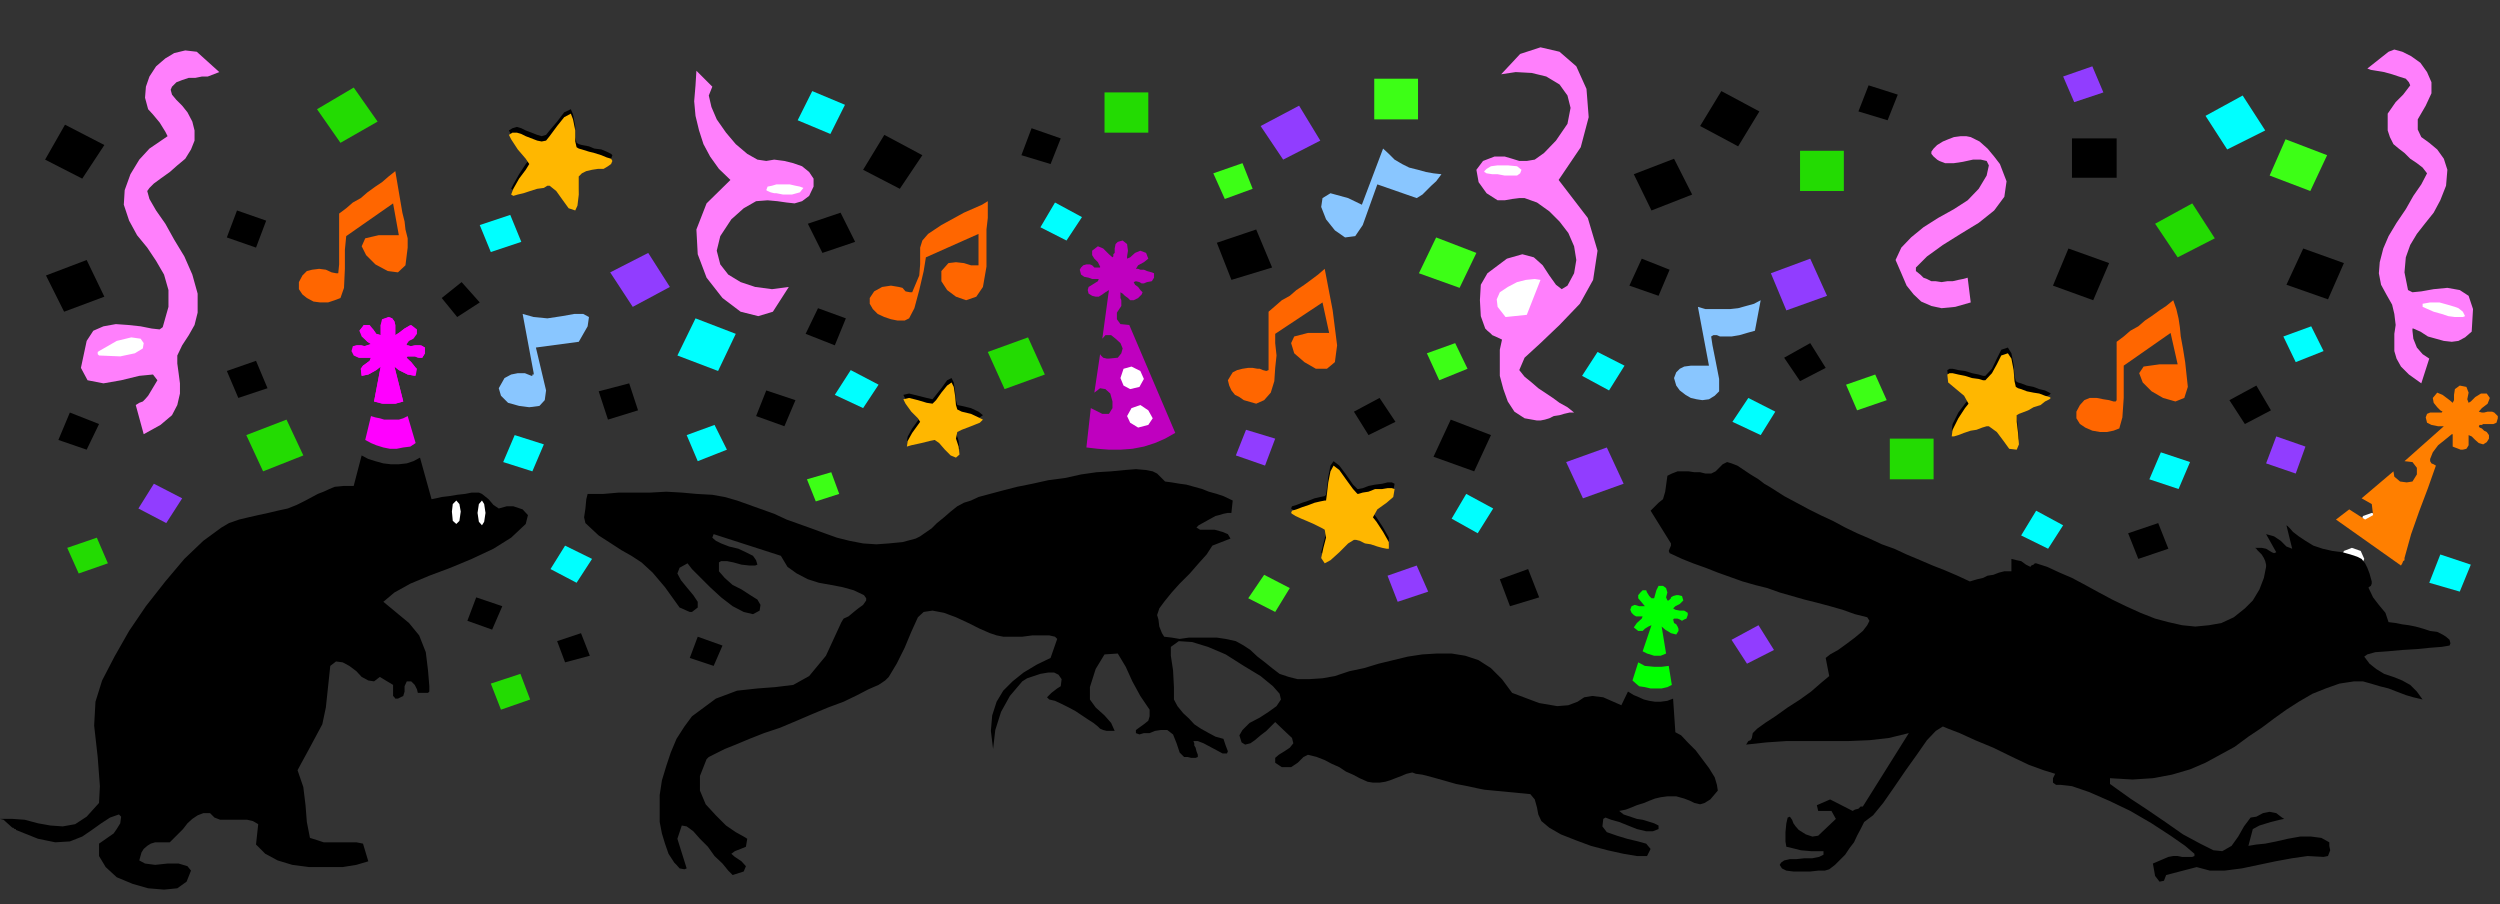 <?xml version="1.0" encoding="UTF-8" standalone="no"?>
<svg
   xmlns:ooo="http://xml.openoffice.org/svg/export"
   xmlns:dc="http://purl.org/dc/elements/1.1/"
   xmlns:cc="http://creativecommons.org/ns#"
   xmlns:rdf="http://www.w3.org/1999/02/22-rdf-syntax-ns#"
   xmlns:svg="http://www.w3.org/2000/svg"
   xmlns="http://www.w3.org/2000/svg"
   xmlns:sodipodi="http://sodipodi.sourceforge.net/DTD/sodipodi-0.dtd"
   xmlns:inkscape="http://www.inkscape.org/namespaces/inkscape"
   version="1.2"
   width="56.54mm"
   height="20.45mm"
   viewBox="0 0 5654 2045"
   preserveAspectRatio="xMidYMid"
   xml:space="preserve"
   id="svg292"
   sodipodi:docname="partyanm.svg"
   style="fill-rule:evenodd;stroke-width:28.222;stroke-linejoin:round"
   inkscape:version="0.92.5 (2060ec1f9f, 2020-04-08)"><rect x="0" y="0" width="5654" height="2045" fill="#333333" stroke="none"/><sodipodi:namedview
   pagecolor="#ffffff"
   bordercolor="#666666"
   borderopacity="1"
   objecttolerance="10"
   gridtolerance="10"
   guidetolerance="10"
   inkscape:pageopacity="0"
   inkscape:pageshadow="2"
   inkscape:window-width="664"
   inkscape:window-height="487"
   id="namedview294"
   showgrid="false"
   inkscape:zoom="0.2102413"
   inkscape:cx="106.84724"
   inkscape:cy="38.62677"
   inkscape:window-x="0"
   inkscape:window-y="0"
   inkscape:window-maximized="0"
   inkscape:current-layer="svg292" />
 <defs
   class="ClipPathGroup"
   id="defs8">
  <clipPath
   id="presentation_clip_path"
   clipPathUnits="userSpaceOnUse">
   <rect
   x="0"
   y="0"
   width="21000"
   height="29700"
   id="rect2" />
  </clipPath>
  <clipPath
   id="presentation_clip_path_shrink"
   clipPathUnits="userSpaceOnUse">
   <rect
   x="21"
   y="29"
   width="20958"
   height="29641"
   id="rect5" />
  </clipPath>
 </defs>
 <defs
   class="TextShapeIndex"
   id="defs12">
  <g
   ooo:slide="id1"
   ooo:id-list="id3"
   id="g10" />
 </defs>
 <defs
   class="EmbeddedBulletChars"
   id="defs44">
  <g
   id="bullet-char-template-57356"
   transform="matrix(4.8828125e-4,0,0,-4.8828125e-4,0,0)">
   <path
   d="M 580,1141 1163,571 580,0 -4,571 Z"
   id="path14"
   inkscape:connector-curvature="0" />
  </g>
  <g
   id="bullet-char-template-57354"
   transform="matrix(4.8828125e-4,0,0,-4.8828125e-4,0,0)">
   <path
   d="M 8,1128 H 1137 V 0 H 8 Z"
   id="path17"
   inkscape:connector-curvature="0" />
  </g>
  <g
   id="bullet-char-template-10146"
   transform="matrix(4.8828125e-4,0,0,-4.8828125e-4,0,0)">
   <path
   d="M 174,0 602,739 174,1481 1456,739 Z M 1358,739 309,1346 659,739 Z"
   id="path20"
   inkscape:connector-curvature="0" />
  </g>
  <g
   id="bullet-char-template-10132"
   transform="matrix(4.8828125e-4,0,0,-4.8828125e-4,0,0)">
   <path
   d="M 2015,739 1276,0 H 717 l 543,543 H 174 v 393 h 1086 l -543,545 h 557 z"
   id="path23"
   inkscape:connector-curvature="0" />
  </g>
  <g
   id="bullet-char-template-10007"
   transform="matrix(4.8828125e-4,0,0,-4.8828125e-4,0,0)">
   <path
   d="m 0,-2 c -7,16 -16,29 -25,39 l 381,530 c -94,256 -141,385 -141,387 0,25 13,38 40,38 9,0 21,-2 34,-5 21,4 42,12 65,25 l 27,-13 111,-251 280,301 64,-25 24,25 c 21,-10 41,-24 62,-43 C 886,937 835,863 770,784 769,783 710,716 594,584 L 774,223 c 0,-27 -21,-55 -63,-84 l 16,-20 C 717,90 699,76 672,76 641,76 570,178 457,381 L 164,-76 c -22,-34 -53,-51 -92,-51 -42,0 -63,17 -64,51 -7,9 -10,24 -10,44 0,9 1,19 2,30 z"
   id="path26"
   inkscape:connector-curvature="0" />
  </g>
  <g
   id="bullet-char-template-10004"
   transform="matrix(4.8828125e-4,0,0,-4.8828125e-4,0,0)">
   <path
   d="M 285,-33 C 182,-33 111,30 74,156 52,228 41,333 41,471 c 0,78 14,145 41,201 34,71 87,106 158,106 53,0 88,-31 106,-94 l 23,-176 c 8,-64 28,-97 59,-98 l 735,706 c 11,11 33,17 66,17 42,0 63,-15 63,-46 V 965 c 0,-36 -10,-64 -30,-84 L 442,47 C 390,-6 338,-33 285,-33 Z"
   id="path29"
   inkscape:connector-curvature="0" />
  </g>
  <g
   id="bullet-char-template-9679"
   transform="matrix(4.8828125e-4,0,0,-4.8828125e-4,0,0)">
   <path
   d="M 813,0 C 632,0 489,54 383,161 276,268 223,411 223,592 c 0,181 53,324 160,431 106,107 249,161 430,161 179,0 323,-54 432,-161 108,-107 162,-251 162,-431 0,-180 -54,-324 -162,-431 C 1136,54 992,0 813,0 Z"
   id="path32"
   inkscape:connector-curvature="0" />
  </g>
  <g
   id="bullet-char-template-8226"
   transform="matrix(4.8828125e-4,0,0,-4.8828125e-4,0,0)">
   <path
   d="m 346,457 c -73,0 -137,26 -191,78 -54,51 -81,114 -81,188 0,73 27,136 81,188 54,52 118,78 191,78 73,0 134,-26 185,-79 51,-51 77,-114 77,-187 0,-75 -25,-137 -76,-188 -50,-52 -112,-78 -186,-78 z"
   id="path35"
   inkscape:connector-curvature="0" />
  </g>
  <g
   id="bullet-char-template-8211"
   transform="matrix(4.8828125e-4,0,0,-4.8828125e-4,0,0)">
   <path
   d="M -4,459 H 1135 V 606 H -4 Z"
   id="path38"
   inkscape:connector-curvature="0" />
  </g>
  <g
   id="bullet-char-template-61548"
   transform="matrix(4.8828125e-4,0,0,-4.8828125e-4,0,0)">
   <path
   d="m 173,740 c 0,163 58,303 173,419 116,115 255,173 419,173 163,0 302,-58 418,-173 116,-116 174,-256 174,-419 0,-163 -58,-303 -174,-418 C 1067,206 928,148 765,148 601,148 462,206 346,322 231,437 173,577 173,740 Z"
   id="path41"
   inkscape:connector-curvature="0" />
  </g>
 </defs>
 <g
   id="g49"
   transform="translate(-7673,-13827)">
  <g
   id="id2"
   class="Master_Slide">
   <g
   id="bg-id2"
   class="Background" />
   <g
   id="bo-id2"
   class="BackgroundObjects" />
  </g>
 </g>
 <g
   class="SlideGroup"
   id="g290"
   transform="translate(-7673,-13827)">
  <g
   id="g288">
   <g
   id="container-id1">
    <g
   id="id1"
   class="Slide"
   clip-path="url(#presentation_clip_path)">
     <g
   class="Page"
   id="g284">
      <g
   class="Graphic"
   id="g282">
       <g
   id="id3">
        <rect
   class="BoundingBox"
   x="7673"
   y="13827"
   width="5654"
   height="2045"
   id="rect51"
   style="fill:none;stroke:none" />
        <path
   d="m 10209,15254 -5,23 -43,10 v -18 l 12,-10 21,-3 z"
   id="path53"
   inkscape:connector-curvature="0"
   style="fill:#ffffff;stroke:none" />
        <path
   d="m 8649,14956 10,-2 13,-3 17,-2 18,-3 18,-2 15,-3 h 16 l 7,3 15,12 11,13 12,8 18,-5 h 15 l 21,7 12,13 -5,20 -33,31 -40,25 -49,23 -48,20 -48,18 -43,18 -36,20 -25,21 58,48 23,28 15,38 5,41 3,36 v 2 5 5 l -3,3 h -23 l -2,-8 -5,-10 -8,-8 h -10 l -5,11 v 12 l -3,10 -12,6 h -3 -3 l -2,-3 -3,-3 v -25 l -30,-18 -13,10 -13,-2 -15,-8 -12,-13 -16,-12 -15,-8 -15,-2 -13,10 -10,94 -8,38 -15,28 -15,28 -18,33 -8,15 13,38 5,41 3,38 7,36 16,5 15,5 h 15 15 13 15 16 l 15,3 12,40 -27,8 -31,5 h -38 -38 l -38,-5 -33,-10 -28,-15 -21,-21 5,-46 -12,-7 -13,-3 h -15 -15 -16 -15 l -13,-5 -10,-10 h -15 l -13,5 -12,8 -11,10 -10,13 -10,10 -10,10 -10,10 h -33 l -10,3 -8,5 -8,7 -5,8 -5,18 13,7 23,3 28,-3 h 25 l 20,6 8,10 -10,25 -21,15 -30,3 -36,-3 -35,-10 -36,-15 -25,-23 -15,-25 v -28 l 33,-23 7,-10 8,-13 2,-15 -5,-5 -20,7 -20,13 -21,15 -22,15 -28,11 -33,2 -39,-8 -50,-20 v -2 h -3 l -3,-3 h -2 l -20,-18 -8,-2 h 28 l 28,2 30,8 28,5 28,2 28,-5 26,-17 28,-31 2,-38 -5,-66 -8,-71 3,-54 15,-48 28,-54 33,-58 38,-56 44,-56 43,-51 43,-41 41,-30 17,-10 23,-8 21,-5 22,-5 23,-5 21,-5 23,-5 20,-8 20,-10 15,-8 13,-7 13,-5 13,-6 12,-5 21,-2 h 22 l 18,-69 15,8 16,5 18,5 17,2 h 18 l 18,-2 15,-5 15,-8 z"
   id="path55"
   inkscape:connector-curvature="0"
   style="fill:#000000;stroke:none" />
        <path
   d="m 8705,14959 -8,8 -2,17 2,21 8,7 7,-7 3,-21 -3,-17 z"
   id="path57"
   inkscape:connector-curvature="0"
   style="fill:#ffffff;stroke:none" />
        <path
   d="m 8763,14959 -7,8 -3,20 3,20 7,8 5,-8 3,-20 -3,-20 z"
   id="path59"
   inkscape:connector-curvature="0"
   style="fill:#ffffff;stroke:none" />
        <path
   d="m 12130,14511 -35,10 -31,3 -23,-5 -23,-10 -17,-16 -16,-20 -12,-28 -13,-30 13,-28 22,-23 28,-23 33,-21 36,-20 31,-20 25,-26 18,-30 5,-23 -5,-10 -13,-3 h -18 l -23,5 -20,3 h -20 l -13,-5 -5,-3 -8,-7 -5,-6 v -5 l 5,-7 8,-8 13,-8 12,-5 13,-5 15,-2 h 13 l 10,2 20,10 18,16 15,18 13,17 15,39 -5,35 -23,31 -35,28 -41,25 -40,25 -36,26 -25,25 v 8 l 10,8 7,7 8,3 10,5 h 10 l 13,2 13,-2 h 12 l 13,-3 10,-2 11,-3 z"
   id="path61"
   inkscape:connector-curvature="0"
   style="fill:#ff7ffc;stroke:none" />
        <path
   d="m 7998,14809 -18,-66 8,-5 8,-3 5,-5 7,-8 21,-35 -10,-13 -31,3 -41,10 -40,7 -36,-7 -15,-28 13,-61 15,-23 23,-10 28,-5 28,2 28,3 25,5 18,2 7,-5 13,-46 v -38 l -10,-35 -18,-31 -20,-30 -23,-28 -18,-33 -12,-36 2,-33 13,-36 20,-33 23,-25 41,-28 -5,-10 -13,-21 -15,-18 -11,-12 -7,-26 2,-25 8,-23 15,-23 21,-18 20,-12 25,-6 26,3 51,46 -13,5 -13,5 h -13 l -15,3 h -15 l -15,5 -13,5 -10,10 -3,7 3,11 10,12 13,13 12,15 11,21 5,20 v 23 l -8,20 -13,21 -18,15 -17,15 -21,15 -15,11 -10,10 -5,7 5,18 15,26 21,30 20,36 23,38 18,41 12,43 v 43 l -7,28 -13,23 -15,23 -11,23 v 18 l 3,22 3,23 v 23 l -6,26 -12,23 -26,22 z"
   id="path63"
   inkscape:connector-curvature="0"
   style="fill:#ff7ffc;stroke:none" />
        <path
   d="m 7897,14631 -3,-3 v -2 -3 l 3,-2 40,-23 33,-8 21,3 7,10 -2,12 -18,11 -33,7 z"
   id="path65"
   inkscape:connector-curvature="0"
   style="fill:#ffffff;stroke:none" />
        <path
   d="m 13167,14638 -15,-10 -13,-15 -8,-20 -2,-18 v -3 -2 0 h 2 l 16,7 17,11 18,5 18,5 18,2 15,-2 15,-8 15,-13 3,-51 -10,-30 -20,-13 -28,-5 -31,3 -28,5 -20,2 -10,-5 -8,-40 3,-34 10,-28 15,-25 18,-23 20,-25 15,-28 13,-33 3,-36 -8,-25 -15,-21 -18,-15 -18,-13 -8,-17 v -23 l 18,-31 13,-28 v -25 l -10,-23 -15,-21 -21,-15 -20,-10 -18,-5 -13,5 -48,38 8,3 12,2 18,3 18,5 15,5 16,5 7,8 3,7 -16,21 -17,17 -18,26 v 38 l 5,15 8,16 12,10 13,10 13,13 15,10 13,10 10,13 -13,25 -18,26 -17,30 -21,31 -18,30 -12,28 -8,31 -2,25 5,26 12,22 13,23 5,21 3,25 -3,20 v 21 18 l 5,17 10,18 18,18 28,20 z"
   id="path67"
   inkscape:connector-curvature="0"
   style="fill:#ff7ffc;stroke:none" />
        <path
   d="m 13243,14544 5,-2 -5,-10 -10,-8 -8,-3 -17,-5 -18,-5 h -21 l -17,3 v 7 l 25,11 18,5 15,5 15,2 z"
   id="path69"
   inkscape:connector-curvature="0"
   style="fill:#ffffff;stroke:none" />
        <path
   d="m 10753,14290 48,-127 13,12 13,13 17,10 16,8 20,5 18,5 17,3 18,2 -12,16 -11,10 -10,10 -10,10 -13,8 -89,-31 -33,92 -17,25 -23,3 -23,-16 -20,-25 -11,-28 3,-20 18,-11 40,11 z"
   id="path71"
   inkscape:connector-curvature="0"
   style="fill:#89c6ff;stroke:none" />
        <path
   d="m 8814,14682 15,-8 15,-3 h 16 l 15,6 h 2 v -3 h 3 v -3 l -25,-134 25,7 31,3 33,-5 28,-5 h 20 l 13,7 -3,21 -20,35 -97,13 23,97 -3,22 -12,13 -23,3 -23,-3 -25,-7 -16,-16 -5,-17 z"
   id="path73"
   inkscape:connector-curvature="0"
   style="fill:#89c6ff;stroke:none" />
        <path
   d="m 10542,14532 15,-13 15,-13 18,-10 15,-13 18,-12 15,-11 16,-12 15,-13 18,94 10,79 -5,38 -18,15 h -25 l -26,-15 -23,-20 -7,-23 7,-15 31,-8 h 48 l -15,-69 -107,71 v 21 l 3,28 -3,28 -2,30 -8,26 -15,17 -18,8 -28,-8 -10,-7 -10,-5 -8,-10 -5,-11 -3,-12 6,-10 5,-8 10,-5 12,-3 13,-2 h 10 l 11,2 h 5 l 7,3 8,2 5,-2 v -23 -41 -40 z"
   id="path75"
   inkscape:connector-curvature="0"
   style="fill:#ff6600;stroke:none" />
        <path
   d="m 8440,14310 16,-12 15,-13 18,-10 15,-13 18,-13 15,-10 15,-13 15,-12 16,94 5,20 2,18 5,20 v 21 l -5,40 -17,16 -23,-3 -28,-15 -21,-21 -10,-20 8,-18 30,-7 h 46 l -13,-72 -106,74 -3,31 v 43 l -2,43 -8,23 -13,5 -15,5 h -18 l -15,-2 -15,-8 -10,-8 -8,-12 v -16 l 8,-15 10,-10 12,-3 16,-2 15,2 13,6 10,2 h 5 l 2,-20 v -44 -43 z"
   id="path77"
   inkscape:connector-curvature="0"
   style="fill:#ff6600;stroke:none" />
        <path
   d="m 12460,14600 16,-12 15,-13 18,-10 15,-13 15,-10 18,-13 15,-10 16,-13 7,20 5,21 3,20 2,21 5,27 5,31 3,28 3,28 -8,25 -20,8 -28,-8 -26,-15 -20,-20 -8,-21 10,-15 36,-5 h 41 l -16,-71 -106,74 v 30 43 l -3,44 -7,25 -13,5 -15,3 h -16 l -17,-3 -16,-7 -12,-8 -8,-13 v -15 l 8,-15 10,-11 12,-5 h 16 l 15,3 13,2 10,3 h 5 l 2,-3 v -2 -5 -3 z"
   id="path79"
   inkscape:connector-curvature="0"
   style="fill:#ff6600;stroke:none" />
        <path
   d="m 9886,14427 v -71 l -119,53 -5,31 -10,43 -11,41 -12,23 -10,5 h -16 l -15,-3 -15,-5 -15,-7 -11,-11 -7,-12 v -13 l 10,-15 18,-10 20,-3 18,3 8,2 7,8 10,2 h 5 l 16,-38 2,-25 v -23 -15 l 5,-16 13,-15 30,-20 51,-28 41,-18 13,-8 v 13 25 l -3,26 v 18 66 l -8,46 -15,22 -23,8 -23,-8 -20,-15 -13,-20 v -23 l 16,-18 17,-2 18,2 16,5 z"
   id="path81"
   inkscape:connector-curvature="0"
   style="fill:#ff6600;stroke:none" />
        <path
   d="m 11561,14712 -10,10 -13,8 -15,2 -13,-2 -13,-3 -12,-7 -13,-10 -8,-11 -5,-17 5,-13 8,-8 10,-5 15,-2 h 16 12 13 l -25,-133 17,5 h 18 18 20 l 18,-2 18,-5 18,-5 15,-8 -13,69 -18,5 -17,5 -18,3 h -18 -8 l -7,-3 h -8 l -5,3 3,20 7,35 8,41 z"
   id="path83"
   inkscape:connector-curvature="0"
   style="fill:#89c6ff;stroke:none" />
        <path
   d="m 8534,14656 -15,79 21,5 h 12 15 l 18,-5 -20,-79 10,8 20,10 18,3 3,-16 -5,-5 -8,-10 -8,-8 -2,-2 2,-3 h 6 2 3 7 l 8,3 h 7 l 6,-10 v -13 l -8,-5 h -13 l -10,2 h -2 l -3,-2 h -5 v -3 l 5,-7 10,-5 8,-11 v -10 l -13,-10 -15,8 -13,10 -8,5 v -15 -8 l -2,-8 -5,-7 -8,-3 -12,5 -6,13 v 15 8 l -10,-3 -7,-10 -8,-10 h -13 l -10,13 8,13 10,12 8,5 -13,5 -8,-2 h -10 l -8,2 -2,11 5,10 10,5 h 10 10 6 l -3,7 -8,6 -7,5 -5,7 2,16 15,-3 18,-10 z"
   id="path85"
   inkscape:connector-curvature="0"
   style="fill:#ff00ff;stroke:none" />
        <path
   d="m 8499,14822 13,-54 10,3 10,2 10,3 h 13 10 10 l 10,-3 10,-5 18,61 -12,8 -16,2 -15,3 h -15 l -15,-3 -16,-5 -12,-5 z"
   id="path87"
   inkscape:connector-curvature="0"
   style="fill:#ff00ff;stroke:none" />
        <path
   d="m 11408,15241 -20,59 10,5 16,5 h 15 l 12,-5 -10,-61 8,7 13,8 12,3 5,-8 v -5 l -2,-5 -3,-5 -5,-3 -2,-8 2,-2 h 8 l 5,2 5,3 5,-3 5,-2 3,-8 v -5 l -8,-5 h -10 l -10,-2 -5,-3 5,-5 10,-5 8,-8 -3,-10 -8,-2 h -5 l -7,2 -5,3 v 2 l -3,3 -2,2 h -3 l -3,-7 3,-11 -3,-10 -7,-5 h -10 l -5,10 -3,11 -2,7 h -6 l -5,-5 -5,-8 -2,-5 h -8 l -5,5 -5,6 v 7 l 15,18 h -5 -8 l -10,-3 -7,3 -3,8 3,7 5,5 5,3 h 15 l -2,5 -11,10 -7,10 10,8 h 10 l 5,-5 8,-5 z"
   id="path89"
   inkscape:connector-curvature="0"
   style="fill:#00ff00;stroke:none" />
        <path
   d="m 11365,15366 13,-41 15,8 21,2 h 17 l 16,-2 7,43 -10,5 -13,3 h -12 -13 l -13,-3 -13,-2 -7,-6 z"
   id="path91"
   inkscape:connector-curvature="0"
   style="fill:#00ff00;stroke:none" />
        <path
   d="m 11462,15483 13,7 15,16 18,18 15,20 15,20 13,21 5,17 2,13 -17,20 -13,8 -10,3 -13,-3 -10,-5 -13,-5 -18,-5 h -20 l -15,2 -13,3 -13,5 -12,5 -16,5 -12,5 -13,5 -15,3 10,8 15,5 15,5 13,2 10,3 16,5 10,5 v 8 l -13,5 h -15 l -21,-5 -20,-8 -20,-8 -18,-5 -13,-5 -5,3 -2,17 10,13 23,8 23,7 25,6 18,5 10,12 -8,16 h -23 l -30,-5 -36,-8 -38,-10 -35,-13 -33,-13 -26,-15 -18,-15 -7,-15 -3,-16 -5,-18 -10,-12 -104,-10 -15,-3 -23,-5 -26,-5 -28,-8 -25,-7 -23,-6 -15,-2 -8,-3 -13,3 -12,5 -13,5 -13,5 -10,3 -13,2 h -15 l -12,-2 -18,-8 -15,-8 -16,-7 -15,-10 -18,-8 -15,-8 -18,-7 -20,-5 -10,5 -13,13 -15,10 h -21 l -15,-10 v -11 l 8,-7 13,-8 12,-8 8,-10 -3,-12 -17,-16 -21,-20 -2,2 -8,8 -10,10 -13,10 -13,11 -10,7 -12,3 -8,-5 -5,-16 7,-12 16,-16 23,-12 20,-13 18,-13 10,-15 -3,-13 -15,-17 -28,-23 -38,-23 -41,-26 -40,-17 -36,-11 -30,-2 -18,13 v 20 l 5,33 2,38 v 28 l 8,15 13,16 13,12 12,13 15,10 18,10 15,8 18,5 5,15 5,13 -2,5 h -10 l -13,-7 -15,-8 -15,-8 -13,-5 h -10 v 0 l 2,5 v 3 2 l 3,5 2,8 3,8 v 5 l -5,2 h -10 l -8,-2 h -8 l -10,-10 -7,-21 -8,-20 -13,-10 h -5 -10 l -13,2 -12,5 h -13 l -10,3 -8,-3 v -7 l 18,-13 10,-8 3,-10 v -15 l -21,-31 -18,-33 -15,-33 -18,-30 -30,2 -20,33 -13,41 v 28 l 13,18 20,18 15,17 8,18 h -10 -8 l -8,-2 -7,-3 -5,-5 -10,-8 -11,-7 -15,-10 -15,-10 -15,-8 -16,-8 -15,-7 -13,-3 -5,-5 10,-10 13,-10 8,-5 2,-16 -7,-10 -10,-5 h -13 l -18,3 -15,5 -15,5 -11,7 -28,33 -20,36 -13,41 -5,43 -5,-41 3,-35 10,-31 15,-25 21,-21 25,-20 30,-18 31,-15 15,-43 -5,-5 -13,-3 h -17 -21 l -23,3 h -22 -21 l -15,-3 -15,-5 -23,-10 -26,-13 -28,-13 -27,-10 -26,-5 -20,3 -13,12 -15,33 -15,36 -18,36 -18,30 -8,8 -15,10 -23,10 -25,13 -31,15 -35,13 -36,15 -35,15 -38,16 -36,12 -33,13 -31,13 -25,10 -20,10 -16,8 -5,5 -15,38 v 33 l 13,31 23,25 23,23 22,15 18,10 8,5 -3,18 -12,5 -13,5 -8,6 8,7 15,10 10,11 -5,12 -25,8 -10,-10 -13,-16 -18,-17 -15,-21 -18,-18 -15,-17 -15,-11 -11,-2 -10,30 21,67 -5,2 -11,-2 -7,-8 -5,-5 -13,-20 -8,-23 -7,-23 -5,-26 v -28 -33 l 5,-33 10,-33 10,-30 13,-31 18,-28 17,-23 54,-40 48,-18 46,-5 40,-3 41,-5 36,-20 38,-46 35,-76 5,-8 11,-5 12,-10 10,-8 11,-8 7,-10 v -5 l -5,-7 -23,-11 -25,-7 -26,-5 -28,-5 -25,-8 -25,-13 -21,-15 -15,-25 -152,-49 -3,8 8,7 12,6 18,7 21,5 17,8 16,8 7,10 3,10 -5,2 h -13 l -18,-2 -18,-5 -15,-3 h -13 l -5,3 v 20 l 13,15 18,16 20,10 20,13 16,10 7,12 -2,13 -15,8 -21,-5 -25,-13 -26,-20 -25,-23 -23,-23 -18,-18 -10,-13 -18,10 -5,13 8,15 13,16 15,18 10,15 v 13 l -13,10 h -5 l -7,-3 -11,-5 -5,-2 -33,-46 -28,-33 -25,-23 -23,-15 -23,-13 -23,-15 -28,-18 -30,-28 -3,-13 3,-20 2,-21 3,-12 h 36 l 35,-3 h 36 35 l 36,-2 35,2 33,3 36,2 28,5 28,8 28,10 28,10 28,10 28,13 28,10 28,10 30,11 28,10 28,7 31,6 30,2 28,-2 31,-3 30,-8 10,-5 10,-7 16,-11 12,-12 16,-13 15,-13 15,-12 15,-8 16,-5 17,-8 26,-7 30,-8 31,-8 35,-7 36,-8 38,-5 36,-8 35,-5 33,-2 31,-3 25,-2 23,2 15,3 10,5 18,18 15,2 18,3 15,2 18,5 18,5 15,6 18,5 15,5 21,10 -3,28 h -8 l -10,2 -10,3 -8,2 -20,11 -18,10 -5,5 8,5 h 15 18 l 18,5 12,5 6,10 -41,16 -13,20 -18,20 -20,23 -23,23 -18,20 -17,21 -11,15 -5,15 3,10 2,16 6,15 5,8 17,2 18,3 21,-3 h 20 20 23 l 20,3 23,5 18,10 15,10 16,15 17,13 16,13 17,13 21,7 20,5 h 25 l 31,-2 28,-5 33,-11 33,-7 33,-10 33,-8 33,-8 33,-5 33,-2 h 33 l 31,5 30,10 28,18 25,25 23,31 61,23 41,7 25,-2 21,-8 15,-10 18,-3 25,3 41,18 15,-31 13,8 12,5 11,5 12,3 13,2 h 13 l 15,-2 13,-5 z"
   id="path93"
   inkscape:connector-curvature="0"
   style="fill:#000000;stroke:none" />
        <path
   d="m 8977,14150 -3,-13 v -25 l -5,-26 -5,-12 -15,7 -16,21 -17,20 -8,10 -10,3 -10,-3 -13,-5 -13,-5 -10,-5 -10,-3 -10,3 -8,5 5,10 15,21 18,22 8,13 -8,10 -15,23 -13,23 -5,10 5,3 h 10 l 13,-3 15,-5 16,-5 15,-2 8,-5 h 5 l 15,12 15,21 13,17 15,5 5,-12 3,-26 v -25 -15 l 7,-8 10,-5 13,-3 13,-2 h 13 l 10,-5 7,-5 3,-8 -3,-3 -10,-5 -12,-5 -16,-2 -12,-5 -16,-3 -7,-2 z"
   id="path95"
   inkscape:connector-curvature="0"
   style="fill:#000000;stroke:none" />
        <path
   d="m 10743,14933 -10,-10 -16,-23 -15,-20 -13,-10 -7,10 -5,25 -3,26 -2,15 -3,3 -10,2 -13,3 -13,5 -15,5 -13,5 -10,3 -2,5 2,2 8,3 13,5 12,7 16,6 10,5 10,5 5,2 3,21 -6,23 -5,20 8,13 13,-5 20,-18 20,-21 13,-10 h 5 l 8,5 12,3 13,5 15,5 11,3 10,2 h 5 v -15 l -13,-23 -15,-23 -8,-10 10,-18 21,-15 15,-15 3,-18 -6,-3 h -10 l -12,3 -16,2 -15,3 -13,5 -10,2 z"
   id="path97"
   inkscape:connector-curvature="0"
   style="fill:#000000;stroke:none" />
        <path
   d="m 12163,14677 15,-16 11,-23 10,-20 15,-5 8,13 5,25 2,26 3,12 5,3 7,2 13,5 15,3 13,5 13,3 10,5 3,2 -3,3 -10,5 -10,5 -16,8 -12,5 -13,7 -8,3 -5,2 v 16 l 3,25 2,23 -5,13 -17,-3 -13,-18 -15,-20 -18,-13 h -5 l -10,5 -13,3 -13,5 -15,5 -13,3 -10,2 h -5 l 2,-15 13,-26 15,-20 8,-10 -10,-18 -18,-15 -18,-15 -2,-18 5,-3 h 7 l 13,3 15,2 16,5 15,3 10,3 z"
   id="path99"
   inkscape:connector-curvature="0"
   style="fill:#000000;stroke:none" />
        <path
   d="m 9838,14743 -3,-11 -2,-20 -3,-20 -5,-10 -10,5 -13,18 -12,15 -8,10 -13,-3 -20,-5 -20,-5 -13,3 5,10 13,18 15,15 5,8 -5,7 -13,18 -10,18 -2,10 h 10 l 23,-5 20,-5 10,-3 10,8 13,15 13,13 12,5 8,-10 -2,-18 -6,-18 3,-15 10,-3 21,-7 20,-10 7,-5 -10,-8 -17,-8 -21,-5 z"
   id="path101"
   inkscape:connector-curvature="0"
   style="fill:#000000;stroke:none" />
        <path
   d="m 12992,15066 -18,7 -8,18 5,18 21,8 20,-8 8,-18 -8,-18 z"
   id="path103"
   inkscape:connector-curvature="0"
   style="fill:#ffffff;stroke:none" />
        <path
   d="m 13037,14987 -20,7 -5,18 5,18 20,8 21,-8 7,-18 -7,-18 z"
   id="path105"
   inkscape:connector-curvature="0"
   style="fill:#ffffff;stroke:none" />
        <path
   d="m 10181,14483 -15,110 7,-8 h 13 l 10,8 11,10 5,12 -3,11 -8,10 -20,2 h -5 l -8,-2 -5,-5 -2,-3 -13,87 13,-10 12,2 11,10 5,18 v 15 l -8,13 h -15 l -26,-13 -10,89 26,3 25,2 h 26 l 27,-2 26,-5 25,-8 23,-10 23,-13 -104,-244 -20,-2 -8,-11 v -15 l 10,-15 v -5 -8 l -2,-5 v -8 -5 l 5,3 5,5 7,5 5,5 h 8 l 10,-5 8,-8 2,-5 -5,-5 -5,-7 -7,-5 -3,-6 5,-2 8,2 5,3 h 5 l 7,-3 11,-2 5,-8 v -10 l -5,-2 -11,-3 -7,-3 h -8 l -5,-2 h -5 l 5,-8 13,-7 10,-8 -5,-13 -13,-5 -12,5 -11,10 -7,3 v -5 l 2,-13 -2,-15 -10,-8 -11,3 -5,5 -2,10 v 8 2 l -3,3 v 5 l -2,2 -8,-7 -13,-13 -12,-5 -13,10 v 10 l 5,8 8,8 5,10 v 2 h -3 -2 -3 -5 l -5,-5 -5,-2 h -3 -5 l -7,2 -5,5 -3,5 3,11 7,5 10,2 8,3 h 15 l -2,5 -8,5 -8,5 -5,3 -2,7 2,8 8,5 8,2 h 7 l 8,-5 7,-5 z"
   id="path107"
   inkscape:connector-curvature="0"
   style="fill:#bf00bf;stroke:none" />
        <path
   d="m 10232,14750 -10,18 7,15 18,11 23,-6 10,-15 -10,-18 -18,-12 z"
   id="path109"
   inkscape:connector-curvature="0"
   style="fill:#ffffff;stroke:none" />
        <path
   d="m 10214,14661 -7,21 7,17 15,8 21,-5 10,-18 -8,-18 -20,-10 z"
   id="path111"
   inkscape:connector-curvature="0"
   style="fill:#ffffff;stroke:none" />
        <path
   d="m 11068,13995 43,-46 46,-15 43,10 38,33 23,51 5,64 -18,68 -50,74 66,86 22,74 -10,66 -30,54 -46,48 -43,41 -36,33 -12,28 12,15 16,13 15,13 15,10 18,12 15,11 18,10 15,12 h -10 l -13,3 -10,3 -13,2 -10,5 -10,3 -10,2 h -8 l -28,-5 -23,-15 -15,-23 -10,-28 -8,-30 v -31 -28 l 5,-23 -15,-7 -7,-3 -5,-5 -6,-5 -5,-5 -10,-28 -2,-36 2,-35 15,-26 44,-33 35,-10 26,7 20,18 15,23 15,21 13,10 13,-8 15,-28 5,-30 -5,-31 -13,-30 -20,-26 -23,-23 -28,-20 -28,-10 h -12 l -16,2 -17,3 h -16 l -25,-16 -18,-25 -5,-28 15,-20 26,-10 h 23 l 17,5 16,5 h 17 l 18,-3 21,-15 27,-28 26,-38 7,-36 -7,-28 -18,-25 -30,-18 -33,-8 -36,-2 z"
   id="path113"
   inkscape:connector-curvature="0"
   style="fill:#ff7ffc;stroke:none" />
        <path
   d="m 11078,14544 -18,-23 -2,-17 7,-16 18,-12 21,-11 20,-5 20,-2 13,2 -31,79 z"
   id="path115"
   inkscape:connector-curvature="0"
   style="fill:#ffffff;stroke:none" />
        <path
   d="m 11030,14216 v -2 l 5,-5 5,-3 5,-3 15,-2 h 23 l 21,2 10,8 -3,8 -7,5 h -13 -15 l -16,-3 h -12 l -13,-2 z"
   id="path117"
   inkscape:connector-curvature="0"
   style="fill:#ffffff;stroke:none" />
        <path
   d="m 9248,13987 36,36 -8,20 6,26 12,28 21,30 22,26 26,22 23,13 20,3 18,-3 23,3 20,5 20,7 16,13 10,15 v 18 l -10,21 -16,12 -17,5 -18,-2 -21,-3 -22,-2 -26,2 -28,16 -28,25 -25,38 -8,33 8,31 18,23 28,17 33,11 38,5 38,-5 -36,56 -33,10 -40,-10 -41,-31 -36,-46 -20,-53 -3,-56 23,-59 54,-53 -26,-25 -20,-28 -15,-28 -10,-31 -8,-33 -3,-33 3,-36 z"
   id="path119"
   inkscape:connector-curvature="0"
   style="fill:#ff7ffc;stroke:none" />
        <path
   d="m 9490,14252 -8,10 -18,5 h -20 l -15,-3 h -5 l -8,-2 -7,-3 -3,-2 3,-8 10,-2 10,-3 h 15 15 l 13,3 10,2 z"
   id="path121"
   inkscape:connector-curvature="0"
   style="fill:#ffffff;stroke:none" />
        <path
   d="m 10171,14036 v 91 h 99 v -91 z"
   id="path123"
   inkscape:connector-curvature="0"
   style="fill:#23db02;stroke:none" />
        <path
   d="m 8390,14074 53,76 84,-48 -54,-77 z"
   id="path125"
   inkscape:connector-curvature="0"
   style="fill:#23db02;stroke:none" />
        <path
   d="m 8827,14313 25,61 -69,23 -25,-61 z"
   id="path127"
   inkscape:connector-curvature="0"
   style="fill:#00ffff;stroke:none" />
        <path
   d="m 7892,15043 25,58 -66,23 -26,-58 z"
   id="path129"
   inkscape:connector-curvature="0"
   style="fill:#23db02;stroke:none" />
        <path
   d="m 10877,15106 26,59 -69,23 -23,-59 z"
   id="path131"
   inkscape:connector-curvature="0"
   style="fill:#913dff;stroke:none" />
        <path
   d="m 8877,14893 26,-61 -66,-21 -26,61 z"
   id="path133"
   inkscape:connector-curvature="0"
   style="fill:#00ffff;stroke:none" />
        <path
   d="m 9116,14755 -20,-61 -69,18 21,64 z"
   id="path135"
   inkscape:connector-curvature="0"
   style="fill:#000000;stroke:none" />
        <path
   d="m 9053,14443 51,78 84,-45 -49,-77 z"
   id="path137"
   inkscape:connector-curvature="0"
   style="fill:#913dff;stroke:none" />
        <path
   d="m 12661,14089 49,76 86,-43 -51,-79 z"
   id="path139"
   inkscape:connector-curvature="0"
   style="fill:#00ffff;stroke:none" />
        <path
   d="m 8085,14954 -36,56 -63,-33 35,-56 z"
   id="path141"
   inkscape:connector-curvature="0"
   style="fill:#913dff;stroke:none" />
        <path
   d="m 12339,15015 -34,53 -61,-30 34,-56 z"
   id="path143"
   inkscape:connector-curvature="0"
   style="fill:#00ffff;stroke:none" />
        <path
   d="m 11050,14977 -35,56 -59,-33 33,-56 z"
   id="path145"
   inkscape:connector-curvature="0"
   style="fill:#00ffff;stroke:none" />
        <path
   d="m 11347,14654 -35,56 -61,-33 35,-54 z"
   id="path147"
   inkscape:connector-curvature="0"
   style="fill:#00ffff;stroke:none" />
        <path
   d="m 10590,15157 -33,54 -61,-31 36,-53 z"
   id="path149"
   inkscape:connector-curvature="0"
   style="fill:#3dff16;stroke:none" />
        <path
   d="m 8230,14811 38,82 91,-36 -38,-81 z"
   id="path151"
   inkscape:connector-curvature="0"
   style="fill:#23db02;stroke:none" />
        <path
   d="m 11215,14872 38,82 92,-33 -38,-82 z"
   id="path153"
   inkscape:connector-curvature="0"
   style="fill:#913dff;stroke:none" />
        <path
   d="m 9205,14631 92,35 40,-84 -91,-35 z"
   id="path155"
   inkscape:connector-curvature="0"
   style="fill:#00ffff;stroke:none" />
        <path
   d="m 9317,14844 -66,26 -25,-59 63,-23 z"
   id="path157"
   inkscape:connector-curvature="0"
   style="fill:#00ffff;stroke:none" />
        <path
   d="m 8758,14511 -51,33 -35,-43 45,-36 z"
   id="path159"
   inkscape:connector-curvature="0"
   style="fill:#000000;stroke:none" />
        <path
   d="m 8209,14303 -23,61 66,23 23,-61 z"
   id="path161"
   inkscape:connector-curvature="0"
   style="fill:#000000;stroke:none" />
        <path
   d="m 9406,14710 -23,58 64,23 25,-59 z"
   id="path163"
   inkscape:connector-curvature="0"
   style="fill:#000000;stroke:none" />
        <path
   d="m 9251,15267 -18,48 54,18 20,-46 z"
   id="path165"
   inkscape:connector-curvature="0"
   style="fill:#000000;stroke:none" />
        <path
   d="m 8212,14727 -26,-61 66,-23 26,62 z"
   id="path167"
   inkscape:connector-curvature="0"
   style="fill:#000000;stroke:none" />
        <path
   d="m 7909,14155 -50,76 -84,-43 45,-79 z"
   id="path169"
   inkscape:connector-curvature="0"
   style="fill:#000000;stroke:none" />
        <path
   d="m 11708,14636 36,53 58,-30 -35,-56 z"
   id="path171"
   inkscape:connector-curvature="0"
   style="fill:#000000;stroke:none" />
        <path
   d="m 8809,15198 -23,53 -56,-20 20,-53 z"
   id="path173"
   inkscape:connector-curvature="0"
   style="fill:#000000;stroke:none" />
        <path
   d="m 7909,14498 -91,34 -41,-82 92,-35 z"
   id="path175"
   inkscape:connector-curvature="0"
   style="fill:#000000;stroke:none" />
        <path
   d="m 7805,14822 64,22 28,-58 -66,-26 z"
   id="path177"
   inkscape:connector-curvature="0"
   style="fill:#000000;stroke:none" />
        <path
   d="m 11947,14819 v 92 h 99 v -92 z"
   id="path179"
   inkscape:connector-curvature="0"
   style="fill:#23db02;stroke:none" />
        <path
   d="m 10781,14005 v 92 h 99 v -92 z"
   id="path181"
   inkscape:connector-curvature="0"
   style="fill:#3dff16;stroke:none" />
        <path
   d="m 10483,14196 23,58 -63,23 -26,-58 z"
   id="path183"
   inkscape:connector-curvature="0"
   style="fill:#3dff16;stroke:none" />
        <path
   d="m 9553,14895 18,49 -53,17 -20,-50 z"
   id="path185"
   inkscape:connector-curvature="0"
   style="fill:#3dff16;stroke:none" />
        <path
   d="m 8850,15351 22,58 -66,23 -23,-59 z"
   id="path187"
   inkscape:connector-curvature="0"
   style="fill:#23db02;stroke:none" />
        <path
   d="m 10534,14880 23,-61 -66,-20 -23,58 z"
   id="path189"
   inkscape:connector-curvature="0"
   style="fill:#913dff;stroke:none" />
        <path
   d="m 10524,14112 51,76 84,-43 -48,-79 z"
   id="path191"
   inkscape:connector-curvature="0"
   style="fill:#913dff;stroke:none" />
        <path
   d="m 9660,14697 -35,53 -64,-30 36,-56 z"
   id="path193"
   inkscape:connector-curvature="0"
   style="fill:#00ffff;stroke:none" />
        <path
   d="m 10120,14318 -35,53 -59,-30 33,-56 z"
   id="path195"
   inkscape:connector-curvature="0"
   style="fill:#00ffff;stroke:none" />
        <path
   d="m 9012,15091 -35,54 -59,-31 33,-53 z"
   id="path197"
   inkscape:connector-curvature="0"
   style="fill:#00ffff;stroke:none" />
        <path
   d="m 9907,14623 38,84 91,-33 -38,-84 z"
   id="path199"
   inkscape:connector-curvature="0"
   style="fill:#23db02;stroke:none" />
        <path
   d="m 10882,14445 92,33 38,-79 -91,-35 z"
   id="path201"
   inkscape:connector-curvature="0"
   style="fill:#3dff16;stroke:none" />
        <path
   d="m 10992,14661 -64,26 -28,-61 64,-23 z"
   id="path203"
   inkscape:connector-curvature="0"
   style="fill:#3dff16;stroke:none" />
        <path
   d="m 10514,14346 36,86 -92,28 -33,-84 z"
   id="path205"
   inkscape:connector-curvature="0"
   style="fill:#000000;stroke:none" />
        <path
   d="m 10006,14117 -23,61 66,20 23,-58 z"
   id="path207"
   inkscape:connector-curvature="0"
   style="fill:#000000;stroke:none" />
        <path
   d="m 12554,15010 23,58 -68,23 -23,-58 z"
   id="path209"
   inkscape:connector-curvature="0"
   style="fill:#000000;stroke:none" />
        <path
   d="m 8951,15325 -18,-48 54,-18 20,51 z"
   id="path211"
   inkscape:connector-curvature="0"
   style="fill:#000000;stroke:none" />
        <path
   d="m 9759,14178 -51,76 -83,-43 48,-79 z"
   id="path213"
   inkscape:connector-curvature="0"
   style="fill:#000000;stroke:none" />
        <path
   d="m 10735,14758 33,53 61,-30 -36,-54 z"
   id="path215"
   inkscape:connector-curvature="0"
   style="fill:#000000;stroke:none" />
        <path
   d="m 11045,14811 -38,82 -92,-33 39,-84 z"
   id="path217"
   inkscape:connector-curvature="0"
   style="fill:#000000;stroke:none" />
        <path
   d="m 12974,14422 -36,82 -94,-33 38,-82 z"
   id="path219"
   inkscape:connector-curvature="0"
   style="fill:#000000;stroke:none" />
        <path
   d="m 9607,14374 -74,25 -33,-66 74,-25 z"
   id="path221"
   inkscape:connector-curvature="0"
   style="fill:#000000;stroke:none" />
        <path
   d="m 9477,14099 74,31 33,-66 -74,-31 z"
   id="path223"
   inkscape:connector-curvature="0"
   style="fill:#00ffff;stroke:none" />
        <path
   d="m 9495,14582 66,26 25,-61 -63,-23 z"
   id="path225"
   inkscape:connector-curvature="0"
   style="fill:#000000;stroke:none" />
        <path
   d="m 11744,14168 v 91 h 99 v -91 z"
   id="path227"
   inkscape:connector-curvature="0"
   style="fill:#23db02;stroke:none" />
        <path
   d="m 12405,13977 25,59 -66,22 -25,-58 z"
   id="path229"
   inkscape:connector-curvature="0"
   style="fill:#913dff;stroke:none" />
        <path
   d="m 11914,14674 26,58 -67,23 -25,-58 z"
   id="path231"
   inkscape:connector-curvature="0"
   style="fill:#3dff16;stroke:none" />
        <path
   d="m 12600,14933 26,-61 -66,-22 -26,61 z"
   id="path233"
   inkscape:connector-curvature="0"
   style="fill:#00ffff;stroke:none" />
        <path
   d="m 13236,15165 25,-61 -69,-23 -25,64 z"
   id="path235"
   inkscape:connector-curvature="0"
   style="fill:#00ffff;stroke:none" />
        <path
   d="m 12547,14333 51,76 84,-43 -51,-79 z"
   id="path237"
   inkscape:connector-curvature="0"
   style="fill:#23db02;stroke:none" />
        <path
   d="m 11688,14758 -33,53 -64,-30 36,-54 z"
   id="path239"
   inkscape:connector-curvature="0"
   style="fill:#00ffff;stroke:none" />
        <path
   d="m 11678,14445 35,84 92,-33 -38,-84 z"
   id="path241"
   inkscape:connector-curvature="0"
   style="fill:#913dff;stroke:none" />
        <path
   d="m 12806,14224 92,35 38,-81 -94,-36 z"
   id="path243"
   inkscape:connector-curvature="0"
   style="fill:#3dff16;stroke:none" />
        <path
   d="m 12928,14621 -63,25 -28,-58 63,-23 z"
   id="path245"
   inkscape:connector-curvature="0"
   style="fill:#00ffff;stroke:none" />
        <path
   d="m 12460,14140 v 89 h -101 v -89 z"
   id="path247"
   inkscape:connector-curvature="0"
   style="fill:#000000;stroke:none" />
        <path
   d="m 11899,14020 -23,59 66,20 23,-58 z"
   id="path249"
   inkscape:connector-curvature="0"
   style="fill:#000000;stroke:none" />
        <path
   d="m 12821,14814 -23,61 67,23 22,-61 z"
   id="path251"
   inkscape:connector-curvature="0"
   style="fill:#913dff;stroke:none" />
        <path
   d="m 11088,15198 -23,-61 64,-23 25,64 z"
   id="path253"
   inkscape:connector-curvature="0"
   style="fill:#000000;stroke:none" />
        <path
   d="m 11652,14079 -48,79 -86,-46 48,-79 z"
   id="path255"
   inkscape:connector-curvature="0"
   style="fill:#000000;stroke:none" />
        <path
   d="m 12715,14732 35,54 59,-31 -33,-56 z"
   id="path257"
   inkscape:connector-curvature="0"
   style="fill:#000000;stroke:none" />
        <path
   d="m 11589,15274 35,54 61,-31 -35,-56 z"
   id="path259"
   inkscape:connector-curvature="0"
   style="fill:#913dff;stroke:none" />
        <path
   d="m 12443,14422 -36,84 -91,-33 35,-84 z"
   id="path261"
   inkscape:connector-curvature="0"
   style="fill:#000000;stroke:none" />
        <path
   d="m 11500,14267 -92,36 -40,-82 91,-35 z"
   id="path263"
   inkscape:connector-curvature="0"
   style="fill:#000000;stroke:none" />
        <path
   d="m 11358,14473 66,23 25,-59 -63,-25 z"
   id="path265"
   inkscape:connector-curvature="0"
   style="fill:#000000;stroke:none" />
        <path
   d="m 8977,14160 -3,-13 v -25 l -5,-25 -5,-13 -15,8 -16,20 -17,23 -8,10 -10,2 -10,-2 -13,-5 -13,-5 -10,-5 -10,-3 h -10 l -8,5 5,10 15,23 18,21 8,12 -8,13 -15,20 -13,23 -5,13 5,3 10,-3 13,-3 15,-5 16,-5 15,-2 8,-5 h 5 l 15,12 15,21 13,18 15,5 5,-11 3,-25 v -25 -16 l 7,-7 10,-5 13,-3 13,-2 h 13 l 10,-6 7,-5 3,-7 -3,-5 -10,-3 -12,-5 -16,-5 -12,-3 -16,-5 -7,-2 z"
   id="path267"
   inkscape:connector-curvature="0"
   style="fill:#ffb700;stroke:none" />
        <path
   d="m 10743,14944 -10,-11 -16,-22 -15,-21 -13,-10 -7,13 -5,25 -3,26 -2,15 h -3 l -10,2 -13,3 -13,5 -15,5 -13,5 -10,3 -2,5 2,2 8,5 13,6 12,5 16,7 10,5 10,5 5,3 3,18 -6,23 -5,23 8,12 13,-7 20,-18 20,-20 13,-8 h 5 l 8,2 12,6 13,2 15,5 11,3 10,2 h 5 v -15 l -13,-23 -15,-23 -8,-10 10,-18 21,-15 15,-13 3,-18 -6,-2 h -10 l -12,2 h -16 l -15,6 -13,2 -10,3 z"
   id="path269"
   inkscape:connector-curvature="0"
   style="fill:#ffb700;stroke:none" />
        <path
   d="m 12163,14687 15,-16 11,-20 10,-20 15,-5 8,12 5,26 2,25 3,13 5,3 7,2 13,5 15,3 13,2 13,5 10,3 3,2 -3,3 -10,5 -10,8 -16,5 -12,7 -13,5 -8,3 -5,3 v 15 l 3,25 2,26 -5,12 -17,-2 -13,-18 -15,-20 -18,-13 h -5 l -10,3 -13,5 -13,2 -15,5 -13,5 -10,3 h -5 l 2,-15 13,-26 15,-23 8,-10 -10,-18 -18,-15 -18,-15 -2,-18 5,-3 h 7 l 13,3 15,3 16,5 15,2 10,3 z"
   id="path271"
   inkscape:connector-curvature="0"
   style="fill:#ffb700;stroke:none" />
        <path
   d="m 9838,14753 -3,-10 -2,-21 -3,-20 -5,-10 -10,7 -13,16 -12,17 -8,8 -13,-2 -20,-6 -20,-5 -13,3 5,10 13,18 15,15 5,8 -5,7 -13,18 -10,18 -2,13 10,-3 23,-5 20,-5 10,-2 10,7 13,15 13,13 12,5 8,-7 -2,-18 -6,-18 3,-15 10,-5 21,-8 20,-8 7,-7 -10,-5 -17,-8 -21,-5 z"
   id="path273"
   inkscape:connector-curvature="0"
   style="fill:#ffb700;stroke:none" />
        <path
   d="m 12844,15015 13,53 -13,-5 -13,-13 -15,-10 -18,-5 23,41 -5,2 -5,-2 -5,-3 -8,-5 -10,-2 h -7 -5 -3 l 3,2 2,3 5,5 5,5 5,8 3,7 2,8 v 5 l -5,25 -10,26 -15,25 -18,18 -25,20 -28,13 -28,5 -31,3 -30,-3 -31,-7 -30,-8 -33,-13 -33,-15 -31,-15 -30,-16 -31,-17 -30,-16 -28,-12 -28,-13 -25,-8 h -3 l -3,3 -5,2 -2,3 -10,-5 -11,-8 -10,-2 -12,-3 v 28 h -16 l -12,3 -13,5 -13,2 -10,5 -13,3 -7,2 -10,3 -28,-13 -28,-12 -28,-11 -28,-12 -31,-13 -28,-13 -28,-10 -28,-13 -28,-12 -27,-13 -28,-15 -28,-13 -26,-13 -28,-15 -28,-15 -25,-16 -8,-5 -12,-7 -13,-10 -18,-11 -15,-10 -15,-10 -13,-5 -10,-3 -10,5 -8,8 -8,8 -10,5 h -13 l -12,-3 h -13 l -13,-2 h -12 -13 l -13,5 -10,5 -5,36 -5,17 -10,8 -18,18 46,74 v 5 l -3,7 -2,5 2,5 28,13 25,10 28,10 28,11 28,10 28,10 28,8 28,7 28,10 28,8 28,8 28,7 30,8 28,8 28,10 28,7 5,8 -5,10 -10,13 -18,15 -20,15 -18,13 -18,10 -10,8 8,41 -18,15 -23,20 -25,18 -28,18 -28,20 -23,15 -18,13 -10,10 -2,11 -3,5 -5,2 -5,8 46,-5 45,-3 h 46 48 46 l 48,-2 44,-5 45,-11 -104,166 h -5 l -5,5 -8,2 -5,3 -51,-26 -30,13 3,13 h 15 15 l 10,18 -40,38 -13,2 -15,-5 -16,-10 -7,-8 -5,-7 -3,-8 -5,-7 -5,2 -3,13 -2,20 v 21 l 2,12 13,3 20,5 23,2 h 13 15 v 8 l -10,5 -15,3 h -18 l -18,2 h -15 l -13,3 -7,5 -3,5 5,8 10,5 16,2 h 17 21 l 18,-2 h 15 l 10,-3 13,-10 10,-10 13,-13 10,-15 10,-13 7,-15 8,-15 8,-16 20,-15 23,-28 25,-36 26,-38 25,-35 23,-33 20,-21 16,-10 12,5 26,10 35,16 41,17 43,21 38,18 33,12 26,8 -5,10 v 10 l 7,5 h 10 l 26,3 38,13 46,20 48,23 48,28 43,28 33,23 21,18 v 5 l -5,2 h -8 -5 -10 l -10,-2 h -10 l -11,2 -35,15 5,28 10,13 10,-2 5,-13 69,-18 30,8 h 33 l 39,-5 38,-8 38,-8 38,-7 35,-5 36,2 10,-2 5,-13 -2,-10 v -8 l -18,-10 -23,-3 h -25 l -28,5 -26,6 -25,5 -20,2 -18,3 10,-38 15,-8 26,-8 20,-5 10,-2 -5,-3 -13,-10 -15,-3 -15,3 -15,8 -13,2 -15,20 -13,23 -15,21 -21,12 -20,-2 -30,-15 -39,-21 -40,-28 -41,-28 -38,-25 -28,-20 -18,-13 v -13 l 51,3 46,-3 43,-8 41,-12 35,-15 33,-18 33,-18 31,-23 30,-20 28,-21 28,-20 28,-18 31,-18 30,-12 31,-11 33,-5 h 20 l 18,5 20,6 20,5 18,7 21,8 17,5 21,5 -13,-18 -15,-15 -18,-10 -20,-8 -21,-7 -18,-11 -15,-12 -12,-16 7,-5 18,-5 28,-2 33,-3 33,-2 30,-3 26,-2 18,-3 2,-5 -2,-8 -8,-7 -8,-5 -12,-6 -16,-2 -15,-5 -18,-5 -15,-3 -15,-2 -15,-3 -16,-2 -7,-21 -15,-18 -13,-17 -10,-21 v 0 -2 l 5,-3 2,-5 v -5 l -5,-18 -5,-13 -5,-10 -8,-10 -10,-5 -15,-5 -18,-5 -23,-3 -22,-5 -21,-7 -18,-11 -15,-10 -13,-10 -7,-8 -5,-5 z"
   id="path275"
   inkscape:connector-curvature="0"
   style="fill:#000000;stroke:none" />
        <path
   d="m 13103,15106 3,-5 2,-5 3,-2 v -5 l 15,-54 18,-51 20,-53 18,-51 -5,-3 -5,-2 -3,-5 v -5 l 6,-15 12,-16 15,-12 16,-13 h 2 v 2 3 2 21 l 5,2 8,3 5,2 h 5 l 8,-2 2,-3 3,-5 v -7 -16 l 7,3 8,8 8,7 10,3 8,-5 5,-8 v -8 l -5,-7 -6,-3 -5,-5 -5,-2 -2,-3 2,-3 h 5 l 3,-2 h 2 8 13 l 7,-3 3,-10 v -5 l -5,-5 -3,-3 -5,-2 h -5 -5 l -8,2 h -5 l -7,-2 7,-8 13,-10 5,-13 -7,-10 h -13 l -13,8 -10,10 -5,3 -3,-8 3,-15 -5,-13 -15,-3 -11,8 -2,13 v 12 l -3,6 -7,-6 -16,-12 -12,-5 -10,12 2,11 8,10 7,7 5,3 -2,2 h -3 -5 -2 -8 -8 l -7,3 -3,8 3,12 10,5 15,3 h 13 l -89,79 18,2 10,13 v 15 l -10,16 -13,2 -15,-2 -13,-11 -2,-12 -72,61 23,13 3,25 -18,10 -36,-23 v 0 l -30,23 z"
   id="path277"
   inkscape:connector-curvature="0"
   style="fill:#ff7f00;stroke:none" />
        <path
   d="m 8534,14656 -15,79 18,5 h 15 15 l 18,-5 -20,-79 10,8 20,10 16,3 2,-16 -2,-5 -8,-10 -10,-8 -3,-2 3,-3 h 5 3 2 8 l 7,3 h 10 l 6,-10 v -13 l -11,-5 h -12 l -10,2 h -3 l -3,-2 h -2 l -3,-3 5,-7 11,-5 7,-11 v -10 l -12,-10 -13,8 -13,10 -8,5 v -15 -8 l -2,-8 -5,-7 -8,-3 -15,5 -3,13 v 15 8 l -10,-3 -7,-10 -11,-10 h -10 l -10,13 5,13 13,12 8,5 -16,5 -7,-2 h -10 l -8,2 -3,11 5,10 11,5 h 12 10 6 l -3,7 -8,6 -7,5 -5,7 2,16 15,-3 18,-10 z"
   id="path279"
   inkscape:connector-curvature="0"
   style="fill:#ff00ff;stroke:none" />
       </g>
      </g>
     </g>
    </g>
   </g>
  </g>
 </g>
</svg>